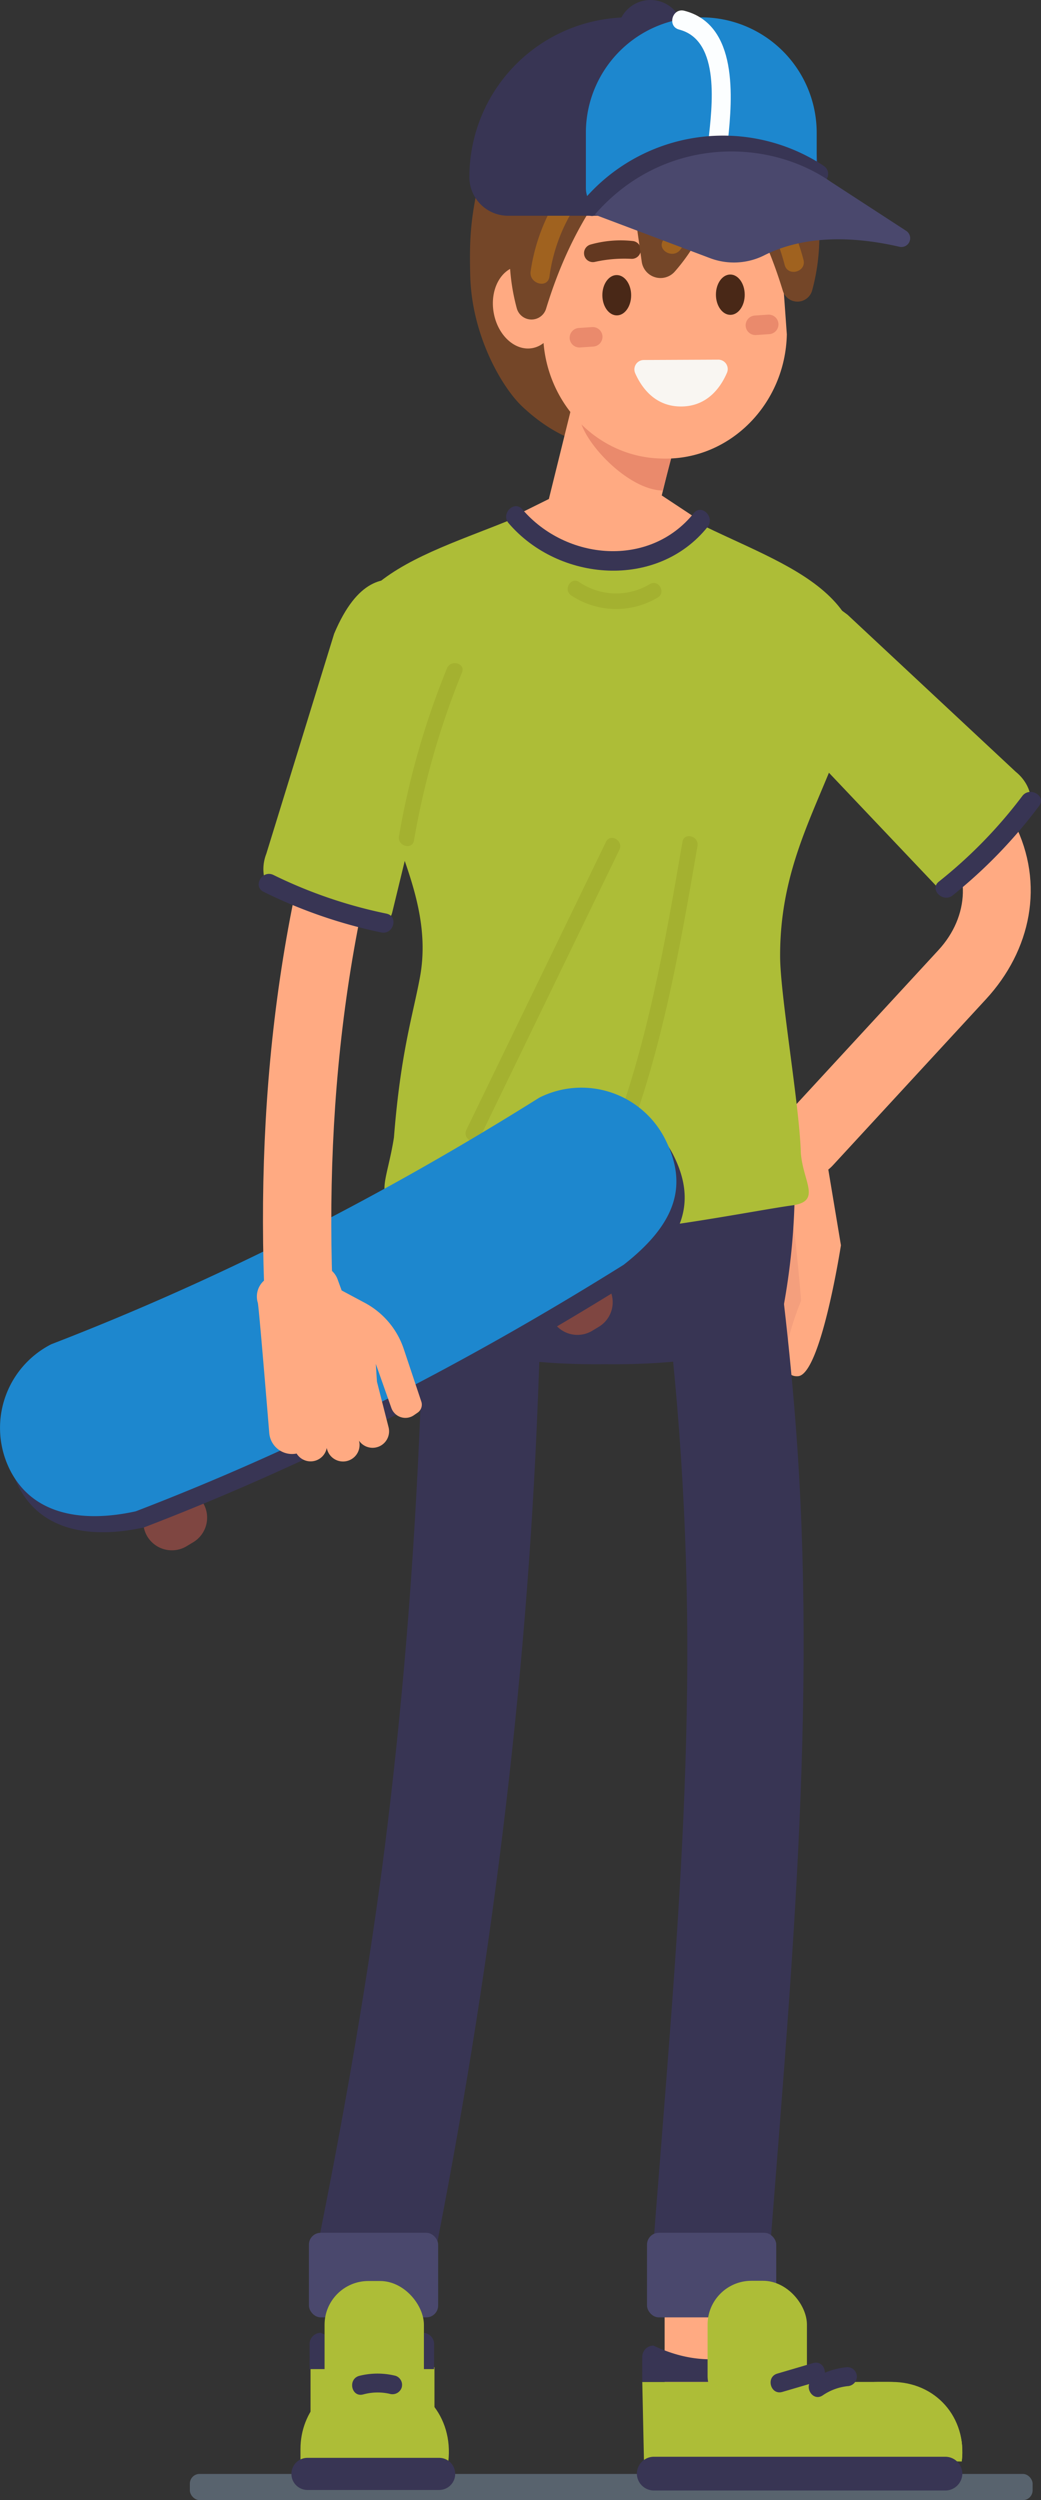 <svg xmlns="http://www.w3.org/2000/svg" viewBox="0 0 332.924 799.186">
  <rect x="0" y="0" width="332.924" height="799.186" fill="#333333" stroke="none"/>
  <defs>
    <style>
      .cls-1 {
        isolation: isolate;
      }

      .cls-2 {
        fill: #ffaa82;
      }

      .cls-3 {
        fill: #f49f7d;
      }

      .cls-4 {
        fill: #93aecc;
        opacity: 0.39;
        mix-blend-mode: multiply;
      }

      .cls-5 {
        fill: #adbd37;
      }

      .cls-6 {
        fill: #744628;
      }

      .cls-7 {
        fill: #383554;
      }

      .cls-8 {
        fill: #ea8a6c;
      }

      .cls-9 {
        fill: #f9f6f2;
      }

      .cls-10 {
        fill: #492817;
      }

      .cls-11 {
        fill: #633820;
      }

      .cls-12 {
        fill: #4a486d;
      }

      .cls-13 {
        opacity: 0.31;
      }

      .cls-14 {
        fill: #91991f;
      }

      .cls-15 {
        fill: #a0621f;
      }

      .cls-16 {
        fill: #7f4641;
      }

      .cls-17 {
        fill: #1d87ce;
      }

      .cls-18 {
        fill: #fcfeff;
      }
    </style>
  </defs>
  <title>022cf5dc-c402-4d8f-9c8f-55162691c5e8</title>
  <g class="cls-1">
    <g id="Layer_1" data-name="Layer 1">
      <path class="cls-2" d="M255.433,221.44c15.042,15.224,30.341,30.231,45.143,45.688,10.337,10.794,9.437,25.858-.44,36.57l-25.957,28.151-23.264,25.23c-9.513,10.317,5.889,25.8,15.439,15.439l48.972-53.11c14.371-15.586,18.886-36.853,9.085-56.247-5.627-11.133-17.1-20.283-25.738-29.023L270.872,206c-9.891-10.01-25.329,5.429-15.439,15.439Z" transform="translate(0)"/>
      <g>
        <path class="cls-3" d="M250.507,423.629s10-19.112,7.293-24.469S239.454,420.491,250.507,423.629Z" transform="translate(0)"/>
        <path class="cls-3" d="M258.642,412.2s2.461-37.648-11.719-27.107C246.923,385.091,251.521,413.569,258.642,412.2Z" transform="translate(0)"/>
        <path class="cls-3" d="M251.817,433.329s8.523-19.824,5.424-24.961S240.577,431.04,251.817,433.329Z" transform="translate(0)"/>
        <path class="cls-2" d="M263.513,365.526l5.427,32.538s-6.395,41.278-13.7,41.85c-9.539.746.977-24.15.977-24.15s-2.012-24.017-2.716-24.225c-.3-.087-1.234-2.223-2.871-2.079a5.794,5.794,0,0,0-5.2,5.308l-.769,8.54s-2.42,14.047-7.689,12.828c-4.731-1.095-1.534-14.549-1.534-14.549l2.073-18.748,2.919-13.877A13.934,13.934,0,0,1,254.066,357.9h.437A9.134,9.134,0,0,1,263.513,365.526Z" transform="translate(0)"/>
      </g>
      <rect class="cls-4" x="60.718" y="790.818" width="269.523" height="8.367" rx="3.106" ry="3.106" transform="translate(390.959 1590.004) rotate(-180)"/>
      <path class="cls-5" d="M209.859,159.542c-4.21-2.854-15.641-5.525-17.117-4.924-1.451-.658-7.389.18-11.708,2.868-26.283,16.358-71.635,19.668-72.673,53.384,0,0,.172,18.4,13.809,18.661l69.083,1.349,69.083,1.349c13.637.266,14.527-18.108,14.527-18.108C276.124,182.238,235.483,176.913,209.859,159.542Z" transform="translate(0)"/>
      <path class="cls-2" d="M223.555,166.253s-4.7,12.817-29.8,13.04a30.7,30.7,0,0,1-27.379-15.249l19.581-9.7,20.1.347Z" transform="translate(0)"/>
      <path class="cls-6" d="M245.566,28.825c10.742,10.054,13.8,27.772,14.98,41.37,1.355,15.658-9.587,16.9-14.352,31.9-4.642,14.61-8.522,35.714-27.181,37.118-6.992.526-28.235,13.008-51.94-9.214-6.459-6.055-16.2-22.634-16.686-41.857-.307-12.189.169-18.041,2.7-29.914s4.749-23.3,15.5-30.423c16.069-10.652,39.752-8.459,39.752-8.459A38.9,38.9,0,0,1,245.566,28.825Z" transform="translate(0)"/>
      <path class="cls-7" d="M143.9,328.541l49.578,3,49.578-3a5.457,5.457,0,0,1,5.466,4.222c3.141,11.355,9.969,43.5,1.746,86.588-3.005,15.749-40.88,16.933-56.79,16.729-15.91.2-53.785-.98-56.79-16.729-8.222-43.092-1.395-75.232,1.746-86.588A5.457,5.457,0,0,1,143.9,328.541Z" transform="translate(0)"/>
      <rect class="cls-2" x="179.626" y="113.266" width="34.772" height="63.612" rx="13.116" ry="13.116" transform="translate(353.444 333.191) rotate(-166.112)"/>
      <path class="cls-8" d="M215.221,144.4l-28.87-17.681-1.058,6.183c.7,8.031,15.5,23.775,26.647,23.9Z" transform="translate(0)"/>
      <path class="cls-2" d="M211.445,146.573l.7.015c21.242.458,39.014-17.4,39.494-39.688l-1.918-26.643c1.475-29.618-14.69-40.493-35.932-40.951l-.172-.023c-21.242-.458-38.765,12.216-39.244,34.5l-.677,31.435C173.216,127.507,190.2,146.116,211.445,146.573Z" transform="translate(0)"/>
      <path class="cls-9" d="M229.713,114.965l-23.834.114a3.012,3.012,0,0,0-2.731,4.242c1.946,4.4,6.21,10.659,14.719,10.619s12.714-6.339,14.617-10.759A3.012,3.012,0,0,0,229.713,114.965Z" transform="translate(0)"/>
      <ellipse class="cls-10" cx="197.246" cy="94.374" rx="4.606" ry="6.446" transform="translate(-0.449 0.943) rotate(-0.274)"/>
      <ellipse class="cls-10" cx="233.566" cy="94.201" rx="4.606" ry="6.446" transform="translate(-0.446 1.114) rotate(-0.273)"/>
      <path class="cls-11" d="M201.905,82.741a43.23,43.23,0,0,0-11.7.988,2.831,2.831,0,0,1-3.4-2.416l0-.023a2.851,2.851,0,0,1,2.051-3.117,35.472,35.472,0,0,1,13.55-1.123,2.849,2.849,0,0,1,2.519,2.77v.017A2.858,2.858,0,0,1,201.905,82.741Z" transform="translate(0)"/>
      <path class="cls-11" d="M241.955,81.333a43.233,43.233,0,0,0-11.739.155A2.831,2.831,0,0,1,227,78.837v-.023a2.851,2.851,0,0,1,2.267-2.963,35.472,35.472,0,0,1,13.6-.159,2.849,2.849,0,0,1,2.316,2.942v.017A2.859,2.859,0,0,1,241.955,81.333Z" transform="translate(0)"/>
      <ellipse class="cls-2" cx="167.913" cy="98.188" rx="10.181" ry="13.302" transform="translate(-14.455 30.53) rotate(-9.963)"/>
      <path class="cls-8" d="M189.777,110.783l-4.26.29a3.133,3.133,0,0,1-3.329-2.9h0a3.133,3.133,0,0,1,2.9-3.329l4.26-.29a3.133,3.133,0,0,1,3.329,2.9h0A3.133,3.133,0,0,1,189.777,110.783Z" transform="translate(0)"/>
      <path class="cls-8" d="M246.06,106.809l-4.26.29a3.133,3.133,0,0,1-3.329-2.9h0a3.133,3.133,0,0,1,2.9-3.329l4.26-.29a3.133,3.133,0,0,1,3.329,2.9h0A3.133,3.133,0,0,1,246.06,106.809Z" transform="translate(0)"/>
      <path class="cls-6" d="M189.639,11.7c7.7-.674,15.158,2.073,19.647,4.212a2.013,2.013,0,0,1,.4.274c3.817-3.219,9.908-7.408,17.035-8.757a2.016,2.016,0,0,1,2,3.2l-7.708,9.979L210.562,32.452,199.68,22.541a2.012,2.012,0,0,1-1.794-.306l-9.3-6.907A2.016,2.016,0,0,1,189.639,11.7Z" transform="translate(0)"/>
      <path class="cls-7" d="M207.848,377.306q1.512,9.663,2.882,19.347.266,1.894.526,3.789c-.516-3.751.314,2.385.333,2.527q.659,5.075,1.271,10.156,2.134,17.742,3.642,35.552,2.818,33.506,3.236,67.154c.537,42.963-1.918,85.873-5.095,128.7-2.037,27.467-4.319,54.915-6.42,82.377-.748,9.784,9.142,19.143,18.715,18.715,10.779-.483,17.913-8.233,18.715-18.715,6.934-90.646,15.842-181.268,8.766-272.207-2.276-29.243-5.943-58.371-10.478-87.346-1.519-9.7-14.161-15.938-23.021-13.071-10.547,3.413-14.7,12.624-13.071,23.021Z" transform="translate(0)"/>
      <rect class="cls-2" x="212.555" y="720.67" width="27.725" height="41.242" transform="translate(452.836 1482.582) rotate(-180)"/>
      <rect class="cls-12" x="206.923" y="713.739" width="41.328" height="27.032" rx="3.77" ry="3.77" transform="translate(455.175 1454.51) rotate(-180)"/>
      <path class="cls-7" d="M136.48,367.825c-.5,49.3-2.021,98.613-5.819,147.78q-2.564,33.192-6.542,66.254-.943,7.8-1.966,15.582-.2,1.559-.413,3.118c.626-4.7-.08.556-.177,1.264q-.646,4.69-1.319,9.376-2.384,16.581-5.109,33.11c-4.271,25.968-9.14,51.834-14.373,77.625-1.941,9.567,2.754,20.671,13.071,23.021,9.326,2.124,20.939-2.811,23.021-13.071,18.5-91.155,30.731-183.1,34.818-276.057,1.289-29.317,1.94-58.658,2.236-88,.1-9.792-8.679-19.164-18.715-18.715-10.224.458-18.609,8.221-18.715,18.715Z" transform="translate(0)"/>
      <rect class="cls-2" x="104.426" y="720.67" width="27.725" height="41.242" transform="translate(236.578 1482.582) rotate(-180)"/>
      <rect class="cls-12" x="98.794" y="713.739" width="41.328" height="27.032" rx="3.77" ry="3.77" transform="translate(238.917 1454.51) rotate(-180)"/>
      <path class="cls-5" d="M249.491,305.784c.044,12.481,6.17,47.418,6.618,62.61.627,9.391,6.87,15.642-2.868,16.941-10.714,1.429-47.438,8.821-63.972,8.471-20.845-.442-46.4-4.951-60.415-8.1-9.655-2.17-5.061-7.978-2.868-22.1,2.151-27.254,6.05-38.969,8.315-51.193,5.542-29.906-17.694-54.025-15.724-83.234,1.173-17.392,9.733-39.7,26.2-47.565,5.347-2.556,41.1-7.14,45.8-3.825A8.036,8.036,0,0,1,192.5,179.9a8.034,8.034,0,0,1,1.933-2.115c4.7-3.315,40.451,1.269,45.8,3.825,16.463,7.869,37.84,22.486,33.745,39.37C266.477,251.921,249.368,271.165,249.491,305.784Z" transform="translate(0)"/>
      <path class="cls-6" d="M230.332,39.75c2.283,16.81-3.378,34.408-14.563,47.1a6.068,6.068,0,0,1-10.537-3.2l-3-21.245c-.849-6.018-1.42-19.1,1.681-24.324,2.784-4.69,8.035-3.673,13.235-3.656,3.215.011,6.462.091,9.424,1.339s5.623,5.168,4.222,8.061Z" transform="translate(0)"/>
      <path class="cls-6" d="M207.072,44.609c-16.21,15.509-26.109,33.369-32.429,54.083a4.88,4.88,0,0,1-9.351-.07c-4.992-18.332-1.722-37.262,7.958-55.034,3.647-6.7,17.474-10.4,25.389-10.37a1.2,1.2,0,0,1,.924.453l7.616,9.307A1.2,1.2,0,0,1,207.072,44.609Z" transform="translate(0)"/>
      <path class="cls-6" d="M217.937,38.89c16.21,15.509,26.109,33.369,32.429,54.083a4.88,4.88,0,0,0,9.351-.07c4.993-18.332,1.723-37.262-7.958-55.034-3.647-6.7-17.474-10.4-25.389-10.37a1.2,1.2,0,0,0-.924.453l-7.616,9.307A1.2,1.2,0,0,0,217.937,38.89Z" transform="translate(0)"/>
      <path class="cls-7" d="M221.869,164.048c-14.067,17.518-40.756,15.168-54.8-1.216-2.616-3.053-7.011,1.376-4.411,4.411,16.068,18.751,47.539,21.239,63.618,1.216,2.49-3.1-1.9-7.543-4.411-4.411Z" transform="translate(0)"/>
      <g class="cls-13">
        <path class="cls-14" d="M207.827,186.707a20.933,20.933,0,0,1-22.615-.668c-2.686-1.777-5.189,2.543-2.519,4.309a25.954,25.954,0,0,0,27.653.668c2.767-1.626.259-5.941-2.519-4.309Z" transform="translate(0)"/>
      </g>
      <g class="cls-13">
        <path class="cls-14" d="M218.26,269.078c-5.543,32.294-11.3,65.336-23.19,96-1.161,3,3.662,4.294,4.812,1.327,11.887-30.668,17.647-63.711,23.19-96,.539-3.141-4.269-4.491-4.812-1.327Z" transform="translate(0)"/>
      </g>
      <g class="cls-13">
        <path class="cls-14" d="M193.794,269.112l-44.637,92.032c-1.4,2.878,2.906,5.411,4.309,2.519L198.1,271.631c1.4-2.878-2.906-5.411-4.309-2.519Z" transform="translate(0)"/>
      </g>
      <path class="cls-15" d="M221.2,49.677a44,44,0,0,1-8.984,26.968c-2.4,3.218,3.009,6.331,5.387,3.149a49.508,49.508,0,0,0,9.835-30.117c-.019-4.013-6.257-4.021-6.238,0Z" transform="translate(0)"/>
      <path class="cls-15" d="M186.981,52.357A60.682,60.682,0,0,0,169.7,86.776c-.558,3.927,5.452,5.623,6.015,1.658a55.247,55.247,0,0,1,15.676-31.666c2.838-2.846-1.571-7.259-4.411-4.411Z" transform="translate(0)"/>
      <path class="cls-15" d="M256.96,83.03a77.383,77.383,0,0,0-16.138-30.641c-2.61-3.058-7,1.372-4.411,4.411a70.282,70.282,0,0,1,14.533,27.889c1.027,3.877,7.046,2.233,6.015-1.658Z" transform="translate(0)"/>
      <path class="cls-5" d="M327.77,260.846l-23.895,23.009c-1.1,1.064-3.15.72-4.56-.767l-56.333-59.4c-8.51-8.974-8.369-22.567-1.65-28.938l1.32-1.252c5.281-5.008,13.19-8.567,28.418,3.022l53.782,50.2C329.859,250.732,331.255,257.491,327.77,260.846Z" transform="translate(0)"/>
      <path class="cls-7" d="M304.676,286.221a156.812,156.812,0,0,0,27.643-28.6c2.411-3.212-3-6.324-5.387-3.149a150.945,150.945,0,0,1-26.668,27.342c-3.137,2.5,1.3,6.892,4.411,4.411Z" transform="translate(0)"/>
      <g>
        <path class="cls-5" d="M205.947,786.5l101.628.31h0c1.777-14.028-8.74-25.4-23.49-25.4H205.407Z" transform="translate(0)"/>
        <path class="cls-5" d="M260.307,786.5l47.277.311h0c1.69-14.028-8.315-25.4-22.346-25.4h-4.494c-11.287,0-20.436,9.615-20.436,21.475Z" transform="translate(0)"/>
        <path class="cls-7" d="M302.238,796.118H209.209a5.467,5.467,0,0,1-5.531-5.339h0a5.464,5.464,0,0,1,5.531-5.454h93.029a5.467,5.467,0,0,1,5.531,5.339h0A5.464,5.464,0,0,1,302.238,796.118Z" transform="translate(0)"/>
        <path class="cls-7" d="M258.065,761.4,246.2,749.626c-11.077,5.085-23.02,6.9-37.221.167a3.6,3.6,0,0,0-3.579,3.6l.006,8.012Z" transform="translate(0)"/>
        <rect class="cls-5" x="226.296" y="729.08" width="31.769" height="44.459" rx="14.003" ry="14.003"/>
        <path class="cls-7" d="M250.194,764.608l11.476-3.374c3.743-1.1,2.15-6.965-1.615-5.858l-11.476,3.374c-3.743,1.1-2.15,6.965,1.615,5.858Z" transform="translate(0)"/>
        <path class="cls-7" d="M263.09,765.721a17.417,17.417,0,0,1,7.917-2.96,3.124,3.124,0,0,0,3.038-3.038,3.059,3.059,0,0,0-3.038-3.038,23.858,23.858,0,0,0-10.983,3.79c-3.244,2.151-.2,7.415,3.066,5.246Z" transform="translate(0)"/>
      </g>
      <g>
        <rect class="cls-5" x="99.312" y="756.694" width="39.639" height="31.061" transform="translate(238.262 1544.45) rotate(-180)"/>
        <path class="cls-7" d="M102.6,745.7a44.545,44.545,0,0,0,13.089,4.013v7.6H99.025l-.006-8.012A3.6,3.6,0,0,1,102.6,745.7Z" transform="translate(0)"/>
        <path class="cls-7" d="M135.241,745.7a44.543,44.543,0,0,1-13.089,4.013v7.6h16.662l.006-8.012A3.6,3.6,0,0,0,135.241,745.7Z" transform="translate(0)"/>
        <rect class="cls-5" x="103.801" y="729.149" width="31.769" height="44.459" rx="14.003" ry="14.003"/>
        <path class="cls-5" d="M96.095,786.562l47.277.32h0c1.69-14.449-8.315-26.162-22.346-26.162h-4.494c-11.287,0-20.436,9.9-20.436,22.12Z" transform="translate(0)"/>
        <path class="cls-7" d="M116.123,765.415a17.426,17.426,0,0,1,8.446-.219,3.119,3.119,0,0,0,3.858-1.88,3.058,3.058,0,0,0-1.887-3.856,23.874,23.874,0,0,0-11.615,0c-3.765.976-2.6,6.935,1.2,5.951Z" transform="translate(0)"/>
        <path class="cls-7" d="M98.337,795.943h42.108a5.133,5.133,0,0,0,5.133-5.133h0a5.133,5.133,0,0,0-5.133-5.134H98.337A5.133,5.133,0,0,0,93.2,790.81h0A5.133,5.133,0,0,0,98.337,795.943Z" transform="translate(0)"/>
      </g>
      <g>
        <path class="cls-16" d="M182.1,408.452l-2.157,1.3a9.169,9.169,0,0,0-3.111,12.548h0a9.169,9.169,0,0,0,12.549,3.111l2.157-1.3a9.169,9.169,0,0,0,3.111-12.548h0A9.168,9.168,0,0,0,182.1,408.452Z" transform="translate(0)"/>
        <path class="cls-16" d="M52.39,477.312l-2.157,1.3a9.169,9.169,0,0,0-3.111,12.548h0a9.169,9.169,0,0,0,12.549,3.111l2.157-1.3a9.169,9.169,0,0,0,3.111-12.548h0A9.168,9.168,0,0,0,52.39,477.312Z" transform="translate(0)"/>
        <path class="cls-7" d="M175.145,356.009c-49.926,31.32-101.829,57.892-156.08,78.826a30.01,30.01,0,0,0-13.22,40.2h0c7.419,14.69,23.695,16.841,40.2,13.22,52.908-20.3,104.9-46.827,156.08-78.826,16.883-13.24,20.639-25.508,13.22-40.2h0A30.01,30.01,0,0,0,175.145,356.009Z" transform="translate(0)"/>
        <path class="cls-17" d="M172.494,350.867c-49.926,31.32-101.829,57.892-156.08,78.826a30.01,30.01,0,0,0-13.22,40.2h0c7.419,14.69,23.694,16.841,40.2,13.22,52.908-20.3,104.9-46.827,156.08-78.826,16.883-13.24,20.639-25.508,13.22-40.2h0A30.01,30.01,0,0,0,172.494,350.867Z" transform="translate(0)"/>
      </g>
      <path class="cls-2" d="M116.521,212.434C90.036,277.248,81.607,347.319,84.713,416.929c.624,13.994,22.462,14.071,21.834,0-3.031-67.928,5.182-135.442,31.028-198.69,2.231-5.46-2.421-12-7.625-13.429-6.255-1.719-11.19,2.144-13.429,7.625Z" transform="translate(0)"/>
      <path class="cls-5" d="M89.684,286.571l32.174,8.074c1.487.373,3.091-.943,3.574-2.933l19.317-79.556c2.918-12.019-3.966-23.74-12.964-25.925l-1.768-.429c-7.072-1.717-15.7-.871-23.149,16.758L85.188,272.866C82.841,278.836,84.992,285.393,89.684,286.571Z" transform="translate(0)"/>
      <path class="cls-7" d="M123.591,292.05A150.646,150.646,0,0,1,87.465,279.7c-3.589-1.767-6.754,3.611-3.149,5.387a157.069,157.069,0,0,0,37.616,12.983c3.918.812,5.593-5.2,1.658-6.015Z" transform="translate(0)"/>
      <g class="cls-13">
        <path class="cls-14" d="M132.4,268.666a257.556,257.556,0,0,1,15.355-53.7c1.211-2.972-3.614-4.266-4.812-1.327a257.556,257.556,0,0,0-15.355,53.7c-.539,3.141,4.269,4.491,4.812,1.327Z" transform="translate(0)"/>
      </g>
      <path class="cls-2" d="M86.113,458.088c-1.166-14.187-3.391-40.918-3.669-41.68-.019-.052-.039-.116-.061-.191a6.808,6.808,0,0,1,4.953-8.378l12.514-3.166a6.857,6.857,0,0,1,8.123,4.3l1.289,3.532,7.415,3.963A26.078,26.078,0,0,1,129.122,431.2l5.62,16.834a3.107,3.107,0,0,1-1.184,3.542l-1.2.824a4.767,4.767,0,0,1-7.2-2.339l-4.975-14.094.37,5.687,3.712,14.565a5.273,5.273,0,0,1-9.456,4.295l.02.078a5.285,5.285,0,1,1-10.243,2.611l-.088-.347a5.249,5.249,0,0,1-9.633,1.787A7.316,7.316,0,0,1,86.113,458.088Z" transform="translate(0)"/>
      <circle class="cls-7" cx="208.033" cy="10.527" r="10.527"/>
      <path class="cls-7" d="M162.478,5.545h86.865A12.365,12.365,0,0,1,261.708,17.91v0a51.057,51.057,0,0,1-51.057,51.057h-9.48A51.057,51.057,0,0,1,150.113,17.91v0A12.365,12.365,0,0,1,162.478,5.545Z" transform="translate(411.821 74.512) rotate(180)"/>
      <path class="cls-17" d="M196.308,68.967H252.25a8.938,8.938,0,0,0,8.938-8.939V42.454A36.909,36.909,0,0,0,224.279,5.545h0a36.909,36.909,0,0,0-36.909,36.909V60.028A8.938,8.938,0,0,0,196.308,68.967Z" transform="translate(0)"/>
      <path class="cls-18" d="M217.2,9.459c13.447,3.456,10.456,25.177,9.37,35.4-.423,3.987,5.818,3.958,6.238,0,1.439-13.548,3.327-36.979-13.95-41.42-3.89-1-5.55,5.015-1.658,6.015Z" transform="translate(0)"/>
      <path class="cls-7" d="M263.411,53a58.511,58.511,0,0,0-76.462,10.612c-2.606,3.029,1.787,7.461,4.411,4.411a52.331,52.331,0,0,1,68.9-9.636c3.363,2.214,6.491-3.186,3.149-5.387Z" transform="translate(0)"/>
      <path class="cls-12" d="M265.867,58.223,289.8,73.789a2.808,2.808,0,0,1-2.135,5.1c-12.819-2.968-29.419-4.3-43.419,2.811a21.6,21.6,0,0,1-17.373.74L190.216,68.616C211.665,43.894,245.073,43.667,265.867,58.223Z" transform="translate(0)"/>
    </g>
  </g>
</svg>
